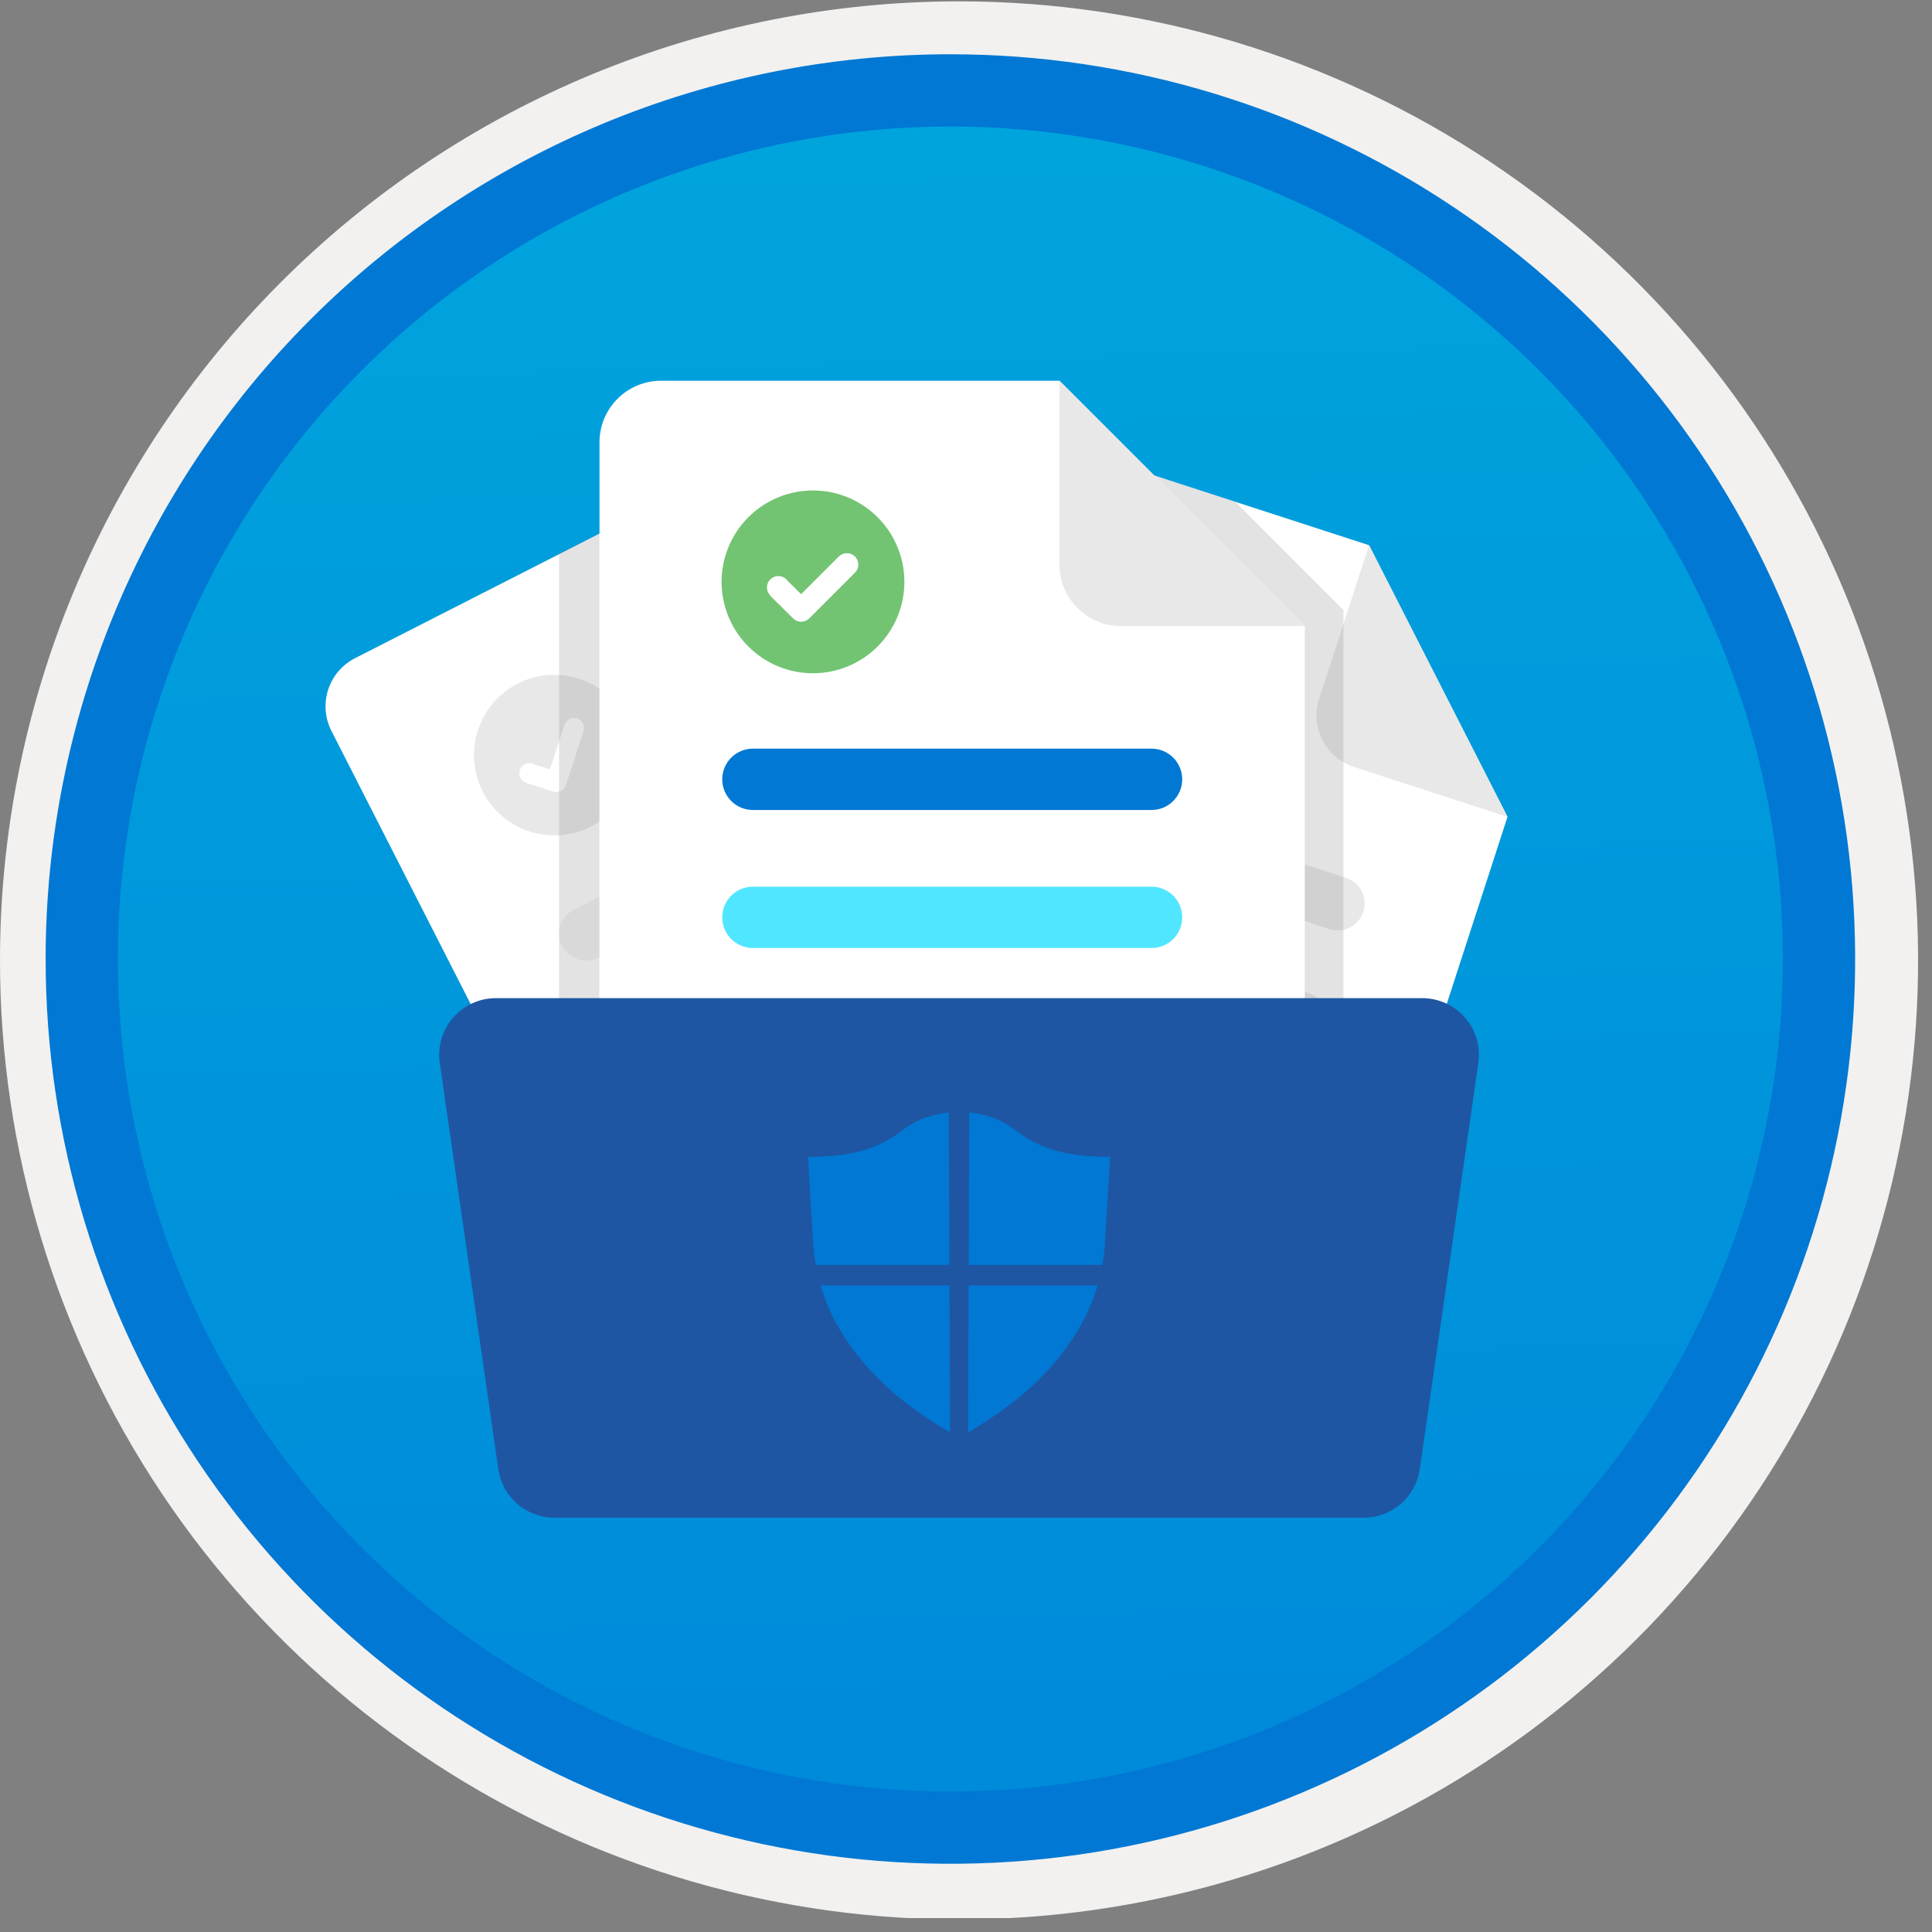 <svg width="100" height="100" viewBox="0 0 100 100" fill="none" xmlns="http://www.w3.org/2000/svg">
<rect x="0" y="0" width="100" height="100" fill="#808080" stroke="none"/>
<g clip-path="url(#clip0)">
<path d="M49.193 96.448C39.934 96.448 30.884 93.703 23.186 88.559C15.489 83.416 9.489 76.105 5.946 67.552C2.403 58.998 1.476 49.586 3.282 40.506C5.088 31.426 9.546 23.085 16.093 16.538C22.639 9.992 30.98 5.534 40.06 3.728C49.141 1.921 58.553 2.848 67.106 6.391C75.659 9.934 82.97 15.934 88.114 23.632C93.257 31.33 96.003 40.38 96.003 49.638C96.003 55.785 94.793 61.873 92.44 67.552C90.088 73.231 86.64 78.392 82.293 82.739C77.946 87.086 72.786 90.534 67.106 92.886C61.427 95.238 55.34 96.449 49.193 96.448V96.448Z" fill="url(#paint0_linear)"/>
<path fill-rule="evenodd" clip-rule="evenodd" d="M95.54 49.71C95.54 58.788 92.848 67.663 87.805 75.211C82.761 82.759 75.593 88.642 67.205 92.116C58.818 95.59 49.589 96.499 40.686 94.728C31.782 92.957 23.603 88.586 17.184 82.166C10.765 75.747 6.393 67.569 4.622 58.665C2.851 49.761 3.76 40.532 7.234 32.145C10.708 23.758 16.591 16.589 24.14 11.546C31.688 6.502 40.562 3.81 49.64 3.81C55.668 3.81 61.637 4.998 67.205 7.304C72.774 9.611 77.834 12.992 82.097 17.254C86.359 21.516 89.74 26.576 92.046 32.145C94.353 37.714 95.54 43.683 95.54 49.71V49.71ZM49.64 0.07C59.458 0.07 69.055 2.982 77.219 8.436C85.382 13.891 91.745 21.643 95.502 30.714C99.259 39.784 100.242 49.765 98.326 59.395C96.411 69.024 91.683 77.869 84.741 84.811C77.799 91.753 68.954 96.481 59.325 98.397C49.695 100.312 39.714 99.329 30.644 95.572C21.573 91.815 13.821 85.452 8.366 77.289C2.912 69.126 0 59.528 0 49.71C-0.001 43.191 1.283 36.736 3.777 30.713C6.272 24.69 9.928 19.217 14.538 14.608C19.147 9.998 24.62 6.342 30.643 3.847C36.666 1.353 43.121 0.07 49.64 0.07V0.07Z" fill="#F2F1F0"/>
<path fill-rule="evenodd" clip-rule="evenodd" d="M92.282 49.639C92.282 58.161 89.755 66.492 85.02 73.578C80.285 80.664 73.556 86.187 65.682 89.449C57.808 92.71 49.144 93.563 40.786 91.901C32.427 90.238 24.749 86.134 18.723 80.108C12.697 74.082 8.593 66.404 6.93 58.045C5.267 49.686 6.121 41.023 9.382 33.149C12.643 25.275 18.166 18.545 25.253 13.811C32.339 9.076 40.67 6.549 49.192 6.549C54.851 6.548 60.454 7.663 65.682 9.828C70.91 11.993 75.661 15.167 79.662 19.169C83.663 23.17 86.837 27.92 89.003 33.148C91.168 38.377 92.282 43.98 92.282 49.639V49.639ZM49.192 2.809C58.454 2.809 67.508 5.555 75.209 10.701C82.911 15.847 88.913 23.16 92.457 31.718C96.002 40.275 96.929 49.691 95.122 58.775C93.315 67.859 88.855 76.203 82.306 82.752C75.757 89.302 67.412 93.762 58.328 95.569C49.244 97.376 39.828 96.448 31.271 92.904C22.714 89.359 15.4 83.357 10.254 75.656C5.109 67.955 2.362 58.901 2.362 49.639C2.363 37.219 7.297 25.308 16.08 16.526C24.862 7.744 36.772 2.81 49.192 2.809V2.809Z" fill="#0078D4"/>
<path fill-rule="evenodd" clip-rule="evenodd" d="M44.503 41.863H29.091C28.313 41.866 27.568 42.176 27.018 42.726C26.468 43.276 26.158 44.021 26.155 44.799V52.138H73.125V49.202C73.123 48.424 72.813 47.679 72.263 47.129C71.713 46.579 70.967 46.269 70.189 46.267H48.172L44.503 41.863Z" fill="#003067"/>
<path fill-rule="evenodd" clip-rule="evenodd" d="M53.613 22.619C52.91 22.392 52.145 22.454 51.486 22.79C50.828 23.125 50.329 23.708 50.098 24.41L38.034 61.559C37.808 62.262 37.869 63.027 38.205 63.686C38.541 64.344 39.123 64.843 39.826 65.074L65.033 73.26C65.737 73.487 66.502 73.425 67.16 73.09C67.819 72.754 68.318 72.171 68.549 71.468L78.028 42.281L70.861 28.22L53.613 22.619Z" fill="white"/>
<path fill-rule="evenodd" clip-rule="evenodd" d="M70.067 39.694L78.028 42.279L70.861 28.219L68.276 36.179C68.049 36.883 68.111 37.648 68.447 38.306C68.782 38.965 69.365 39.464 70.067 39.694V39.694Z" fill="#E8E8E8"/>
<path fill-rule="evenodd" clip-rule="evenodd" d="M68.809 48.089L51.562 42.487C51.387 42.431 51.226 42.34 51.087 42.221C50.947 42.102 50.833 41.957 50.749 41.794C50.666 41.631 50.616 41.453 50.602 41.27C50.587 41.088 50.609 40.904 50.666 40.73C50.722 40.556 50.812 40.394 50.931 40.255C51.05 40.115 51.196 40.001 51.359 39.918C51.522 39.835 51.7 39.784 51.883 39.77C52.065 39.755 52.249 39.777 52.423 39.834L69.671 45.435C70.022 45.549 70.314 45.799 70.483 46.128C70.65 46.458 70.681 46.841 70.566 47.193C70.452 47.544 70.203 47.837 69.873 48.005C69.543 48.173 69.161 48.203 68.809 48.089V48.089Z" fill="#E8E8E8"/>
<path fill-rule="evenodd" clip-rule="evenodd" d="M66.87 54.057L49.623 48.456C49.271 48.342 48.979 48.092 48.811 47.763C48.643 47.433 48.612 47.05 48.727 46.698C48.841 46.347 49.09 46.054 49.42 45.886C49.749 45.718 50.132 45.688 50.484 45.803L67.732 51.404C68.083 51.518 68.376 51.767 68.543 52.097C68.712 52.427 68.742 52.809 68.627 53.161C68.513 53.513 68.264 53.805 67.934 53.973C67.605 54.141 67.222 54.172 66.87 54.057V54.057Z" fill="#E8E8E8"/>
<path fill-rule="evenodd" clip-rule="evenodd" d="M64.931 60.029L47.684 54.428C47.333 54.313 47.041 54.063 46.874 53.734C46.707 53.405 46.677 53.022 46.791 52.671C46.905 52.32 47.154 52.028 47.483 51.86C47.812 51.692 48.194 51.661 48.545 51.774L65.793 57.375C65.967 57.432 66.128 57.522 66.268 57.641C66.407 57.76 66.521 57.906 66.605 58.069C66.688 58.232 66.738 58.41 66.752 58.593C66.767 58.775 66.745 58.959 66.689 59.133C66.632 59.307 66.542 59.469 66.423 59.608C66.304 59.747 66.159 59.862 65.995 59.945C65.832 60.028 65.654 60.078 65.472 60.093C65.289 60.107 65.105 60.085 64.931 60.029V60.029Z" fill="#E8E8E8"/>
<path fill-rule="evenodd" clip-rule="evenodd" d="M62.992 65.998L45.745 60.396C45.394 60.281 45.103 60.032 44.935 59.703C44.768 59.373 44.738 58.991 44.852 58.64C44.966 58.289 45.215 57.997 45.544 57.829C45.873 57.661 46.255 57.63 46.606 57.743L63.854 63.344C64.028 63.401 64.189 63.491 64.329 63.61C64.468 63.729 64.582 63.874 64.666 64.037C64.749 64.201 64.799 64.379 64.814 64.561C64.828 64.744 64.806 64.927 64.75 65.102C64.693 65.276 64.603 65.437 64.484 65.577C64.365 65.716 64.219 65.831 64.056 65.914C63.893 65.997 63.715 66.047 63.532 66.061C63.35 66.076 63.166 66.054 62.992 65.998V65.998Z" fill="#E8E8E8"/>
<path fill-rule="evenodd" clip-rule="evenodd" d="M56.086 37.413C55.304 37.159 54.615 36.679 54.105 36.033C53.596 35.387 53.29 34.605 53.225 33.785C53.161 32.965 53.34 32.145 53.742 31.427C54.144 30.71 54.749 30.128 55.482 29.754C56.215 29.381 57.041 29.233 57.858 29.329C58.675 29.426 59.444 29.763 60.07 30.297C60.695 30.831 61.148 31.538 61.371 32.329C61.595 33.121 61.578 33.961 61.324 34.743C60.984 35.791 60.24 36.662 59.258 37.163C58.276 37.663 57.135 37.753 56.086 37.413V37.413Z" fill="#72C472"/>
<path fill-rule="evenodd" clip-rule="evenodd" d="M59.543 32.952C59.48 32.829 59.371 32.736 59.24 32.693C59.109 32.651 58.967 32.662 58.844 32.725L56.684 33.824L56.285 33.05C56.277 33.025 56.268 33.001 56.257 32.977C56.195 32.855 56.087 32.762 55.956 32.719C55.826 32.676 55.684 32.686 55.561 32.748C55.438 32.809 55.345 32.916 55.301 33.046C55.257 33.176 55.266 33.318 55.327 33.442L55.319 33.446L55.996 34.758C56.059 34.881 56.167 34.974 56.299 35.017C56.43 35.059 56.572 35.048 56.696 34.986L59.314 33.651L59.316 33.651C59.377 33.62 59.431 33.577 59.475 33.525C59.52 33.473 59.553 33.413 59.574 33.348C59.596 33.283 59.604 33.215 59.598 33.147C59.593 33.079 59.574 33.013 59.543 32.952V32.952Z" fill="white"/>
<path fill-rule="evenodd" clip-rule="evenodd" d="M18.369 34.071C17.712 34.409 17.214 34.993 16.986 35.696C16.758 36.399 16.817 37.164 17.151 37.824L34.888 72.622C35.225 73.279 35.809 73.777 36.513 74.005C37.216 74.234 37.98 74.174 38.64 73.841L62.253 61.805C62.911 61.467 63.408 60.883 63.637 60.18C63.865 59.477 63.806 58.712 63.472 58.052L49.536 30.711L34.526 25.836L18.369 34.071Z" fill="white"/>
<path fill-rule="evenodd" clip-rule="evenodd" d="M42.079 34.511L49.536 30.711L34.526 25.836L38.326 33.293C38.664 33.95 39.248 34.448 39.951 34.676C40.654 34.904 41.419 34.845 42.079 34.511V34.511Z" fill="#E8E8E8"/>
<path fill-rule="evenodd" clip-rule="evenodd" d="M47.123 41.337L30.966 49.572C30.637 49.74 30.254 49.77 29.902 49.656C29.55 49.542 29.258 49.292 29.09 48.963C28.922 48.633 28.892 48.25 29.006 47.898C29.12 47.546 29.37 47.254 29.699 47.086L45.856 38.851C46.019 38.768 46.197 38.718 46.379 38.703C46.562 38.689 46.746 38.711 46.92 38.767C47.094 38.824 47.255 38.914 47.395 39.033C47.534 39.152 47.649 39.297 47.732 39.461C47.815 39.624 47.865 39.802 47.88 39.984C47.894 40.167 47.872 40.351 47.816 40.525C47.759 40.699 47.669 40.861 47.55 41C47.431 41.139 47.286 41.254 47.123 41.337L47.123 41.337Z" fill="#F2F2F2"/>
<path fill-rule="evenodd" clip-rule="evenodd" d="M49.973 46.928L33.817 55.163C33.487 55.33 33.105 55.36 32.753 55.245C32.402 55.131 32.111 54.882 31.943 54.553C31.775 54.223 31.744 53.841 31.858 53.489C31.972 53.138 32.221 52.846 32.55 52.677L48.706 44.442C48.869 44.359 49.047 44.308 49.23 44.294C49.413 44.279 49.597 44.3 49.772 44.357C49.946 44.413 50.108 44.504 50.247 44.623C50.387 44.742 50.501 44.887 50.585 45.05C50.668 45.214 50.718 45.392 50.733 45.575C50.747 45.758 50.725 45.942 50.668 46.116C50.611 46.29 50.521 46.452 50.401 46.591C50.282 46.73 50.137 46.845 49.973 46.928V46.928Z" fill="#F2F2F2"/>
<path fill-rule="evenodd" clip-rule="evenodd" d="M52.824 52.523L36.667 60.758C36.338 60.925 35.955 60.955 35.604 60.841C35.253 60.726 34.961 60.477 34.793 60.148C34.625 59.819 34.595 59.436 34.709 59.085C34.823 58.733 35.071 58.441 35.4 58.273L51.557 50.038C51.886 49.87 52.269 49.841 52.62 49.955C52.971 50.07 53.263 50.319 53.431 50.648C53.599 50.977 53.629 51.36 53.515 51.711C53.401 52.063 53.153 52.355 52.824 52.523V52.523Z" fill="#F2F2F2"/>
<path fill-rule="evenodd" clip-rule="evenodd" d="M55.674 58.114L39.518 66.349C39.188 66.517 38.805 66.547 38.454 66.433C38.102 66.319 37.81 66.07 37.642 65.74C37.474 65.41 37.443 65.028 37.558 64.676C37.672 64.324 37.921 64.032 38.251 63.864L54.407 55.629C54.737 55.461 55.12 55.431 55.472 55.545C55.824 55.659 56.116 55.908 56.284 56.238C56.452 56.568 56.482 56.95 56.368 57.302C56.253 57.654 56.004 57.946 55.674 58.114V58.114Z" fill="#F2F2F2"/>
<path fill-rule="evenodd" clip-rule="evenodd" d="M30.579 42.788C29.846 43.161 29.019 43.309 28.203 43.212C27.386 43.116 26.616 42.779 25.991 42.245C25.366 41.711 24.913 41.004 24.689 40.213C24.466 39.421 24.483 38.581 24.736 37.799C24.991 37.017 25.471 36.328 26.116 35.819C26.762 35.309 27.544 35.003 28.364 34.939C29.184 34.874 30.004 35.054 30.722 35.456C31.439 35.857 32.022 36.463 32.395 37.195C32.896 38.178 32.986 39.319 32.645 40.368C32.305 41.416 31.561 42.287 30.579 42.788V42.788Z" fill="#E8E8E8"/>
<path fill-rule="evenodd" clip-rule="evenodd" d="M29.869 37.185C29.738 37.143 29.595 37.154 29.472 37.217C29.349 37.279 29.256 37.388 29.214 37.52L28.464 39.824L27.634 39.559C27.612 39.546 27.588 39.536 27.563 39.528C27.433 39.485 27.291 39.496 27.169 39.558C27.047 39.62 26.953 39.727 26.91 39.857C26.867 39.987 26.876 40.129 26.937 40.252C26.998 40.375 27.105 40.469 27.234 40.513L27.231 40.522L28.638 40.971C28.769 41.014 28.912 41.002 29.035 40.94C29.158 40.877 29.251 40.768 29.294 40.637L30.202 37.842L30.203 37.84C30.224 37.775 30.232 37.707 30.227 37.639C30.221 37.571 30.203 37.505 30.172 37.444C30.141 37.383 30.098 37.329 30.046 37.285C29.994 37.24 29.934 37.207 29.869 37.185Z" fill="white"/>
<path opacity="0.2" fill-rule="evenodd" clip-rule="evenodd" d="M28.937 56.213H31.03V27.621L28.937 28.633V56.213Z" fill="#767676"/>
<path opacity="0.2" d="M69.536 67.322V31.574L63.931 25.97L53.613 22.619C52.91 22.392 52.145 22.454 51.486 22.79C50.828 23.125 50.328 23.708 50.098 24.41L38.034 61.559C37.808 62.262 37.869 63.027 38.205 63.686C38.541 64.344 39.123 64.843 39.826 65.074L62.681 72.496H64.362C65.734 72.494 67.049 71.949 68.019 70.979C68.989 70.009 69.534 68.694 69.536 67.322Z" fill="#767676"/>
<path fill-rule="evenodd" clip-rule="evenodd" d="M34.205 19.707C33.363 19.709 32.557 20.045 31.962 20.64C31.368 21.234 31.032 22.04 31.03 22.881V67.323C31.032 68.165 31.368 68.971 31.962 69.566C32.557 70.16 33.363 70.496 34.205 70.498H64.362C65.203 70.496 66.009 70.16 66.604 69.566C67.198 68.971 67.534 68.165 67.536 67.323V32.405L54.838 19.707H34.205Z" fill="white"/>
<path fill-rule="evenodd" clip-rule="evenodd" d="M58.013 32.405H67.536L54.838 19.707V29.23C54.841 30.072 55.176 30.878 55.771 31.472C56.365 32.067 57.171 32.402 58.013 32.405V32.405Z" fill="#E8E8E8"/>
<path fill-rule="evenodd" clip-rule="evenodd" d="M59.6 41.924H38.966C38.546 41.923 38.143 41.756 37.846 41.458C37.55 41.161 37.383 40.758 37.383 40.337C37.383 39.917 37.55 39.514 37.846 39.216C38.143 38.919 38.546 38.751 38.966 38.75H59.6C59.809 38.749 60.015 38.79 60.209 38.87C60.401 38.949 60.577 39.066 60.725 39.214C60.873 39.361 60.99 39.536 61.07 39.729C61.15 39.922 61.191 40.128 61.191 40.337C61.191 40.546 61.15 40.753 61.07 40.946C60.99 41.138 60.873 41.313 60.725 41.461C60.577 41.608 60.401 41.725 60.209 41.805C60.015 41.884 59.809 41.925 59.6 41.924H59.6Z" fill="#0078D4"/>
<path fill-rule="evenodd" clip-rule="evenodd" d="M59.6 49.069H38.966C38.546 49.068 38.143 48.9 37.846 48.603C37.55 48.305 37.383 47.902 37.383 47.482C37.383 47.062 37.55 46.658 37.846 46.361C38.143 46.063 38.546 45.896 38.966 45.895H59.6C59.809 45.894 60.015 45.935 60.209 46.014C60.401 46.094 60.577 46.211 60.725 46.358C60.873 46.505 60.99 46.681 61.07 46.873C61.15 47.066 61.191 47.273 61.191 47.482C61.191 47.691 61.15 47.897 61.07 48.09C60.99 48.283 60.873 48.458 60.725 48.605C60.577 48.753 60.401 48.87 60.209 48.949C60.015 49.029 59.809 49.069 59.6 49.069H59.6Z" fill="#50E6FF"/>
<path fill-rule="evenodd" clip-rule="evenodd" d="M59.6 56.21H38.966C38.546 56.209 38.143 56.041 37.846 55.743C37.55 55.446 37.383 55.043 37.383 54.622C37.383 54.202 37.55 53.799 37.846 53.502C38.143 53.204 38.546 53.036 38.966 53.035H59.6C59.809 53.035 60.015 53.075 60.209 53.155C60.401 53.234 60.577 53.351 60.725 53.499C60.873 53.646 60.99 53.821 61.07 54.014C61.15 54.207 61.191 54.414 61.191 54.622C61.191 54.831 61.15 55.038 61.07 55.231C60.99 55.423 60.873 55.599 60.725 55.746C60.577 55.894 60.401 56.01 60.209 56.09C60.015 56.169 59.809 56.21 59.6 56.21H59.6Z" fill="#9CEBFF"/>
<path fill-rule="evenodd" clip-rule="evenodd" d="M59.6 63.354H38.966C38.546 63.353 38.143 63.185 37.846 62.888C37.55 62.59 37.383 62.187 37.383 61.767C37.383 61.347 37.55 60.944 37.846 60.646C38.143 60.348 38.546 60.181 38.966 60.18H59.6C59.809 60.179 60.015 60.22 60.209 60.299C60.401 60.379 60.577 60.496 60.725 60.643C60.873 60.791 60.99 60.966 61.07 61.159C61.15 61.351 61.191 61.558 61.191 61.767C61.191 61.976 61.15 62.182 61.07 62.375C60.99 62.568 60.873 62.743 60.725 62.891C60.577 63.038 60.401 63.155 60.209 63.234C60.015 63.314 59.809 63.355 59.6 63.354H59.6Z" fill="#C3F1FF"/>
<path fill-rule="evenodd" clip-rule="evenodd" d="M42.08 34.848C41.144 34.848 40.23 34.571 39.452 34.051C38.674 33.531 38.067 32.792 37.709 31.928C37.351 31.064 37.258 30.112 37.44 29.195C37.623 28.277 38.073 27.434 38.735 26.772C39.396 26.111 40.239 25.66 41.157 25.478C42.075 25.295 43.026 25.389 43.89 25.747C44.755 26.105 45.494 26.711 46.013 27.489C46.533 28.267 46.811 29.182 46.811 30.117C46.811 31.372 46.312 32.575 45.425 33.463C44.538 34.35 43.335 34.848 42.08 34.848V34.848Z" fill="#72C472"/>
<path fill-rule="evenodd" clip-rule="evenodd" d="M44.253 28.806C44.142 28.695 43.992 28.633 43.835 28.633C43.678 28.633 43.527 28.695 43.416 28.806L41.466 30.755L40.761 30.057C40.745 30.033 40.726 30.01 40.706 29.989C40.595 29.879 40.446 29.817 40.29 29.816C40.134 29.816 39.984 29.877 39.873 29.986C39.762 30.095 39.699 30.244 39.697 30.4C39.695 30.555 39.754 30.706 39.863 30.818L39.855 30.825L41.049 32.008C41.16 32.119 41.311 32.181 41.468 32.181C41.625 32.181 41.775 32.119 41.886 32.008L44.251 29.644L44.253 29.642C44.308 29.587 44.352 29.522 44.381 29.45C44.411 29.379 44.426 29.302 44.426 29.224C44.426 29.146 44.411 29.07 44.381 28.998C44.352 28.926 44.308 28.861 44.253 28.806V28.806Z" fill="white"/>
<path fill-rule="evenodd" clip-rule="evenodd" d="M76.519 55.019L73.488 76.041C73.387 76.74 73.038 77.379 72.504 77.841C71.971 78.303 71.288 78.558 70.582 78.558H28.698C27.992 78.558 27.31 78.303 26.776 77.841C26.243 77.379 25.893 76.74 25.793 76.041L22.762 55.019C22.701 54.602 22.732 54.177 22.85 53.773C22.969 53.37 23.172 52.996 23.448 52.678C23.724 52.359 24.064 52.104 24.447 51.929C24.83 51.755 25.246 51.664 25.667 51.664H73.613C74.034 51.664 74.45 51.755 74.833 51.929C75.216 52.104 75.557 52.359 75.832 52.678C76.108 52.996 76.312 53.37 76.43 53.773C76.549 54.177 76.579 54.602 76.519 55.019V55.019Z" fill="#1F56A3"/>
<path d="M50.17 57.578C50.602 57.625 51.026 57.723 51.434 57.87C51.846 58.024 52.232 58.242 52.577 58.516C52.929 58.789 53.311 59.022 53.715 59.21C54.099 59.387 54.499 59.525 54.91 59.623C55.32 59.721 55.736 59.788 56.156 59.825C56.578 59.861 57.011 59.879 57.456 59.879L57.191 64.39C57.18 64.572 57.164 64.753 57.144 64.933C57.123 65.113 57.094 65.292 57.057 65.471H50.139L50.17 57.578ZM41.824 59.879C42.264 59.879 42.694 59.861 43.116 59.825C43.539 59.788 43.958 59.721 44.371 59.623C44.782 59.527 45.182 59.389 45.565 59.21C45.972 59.017 46.356 58.781 46.712 58.506C47.055 58.237 47.438 58.022 47.847 57.87C48.255 57.723 48.679 57.625 49.11 57.578L49.141 65.471H42.223C42.192 65.292 42.166 65.113 42.145 64.933C42.124 64.753 42.105 64.572 42.09 64.39L41.824 59.879ZM49.175 74.144C48.467 73.731 47.783 73.28 47.126 72.791C46.439 72.281 45.796 71.713 45.205 71.094C44.598 70.459 44.057 69.763 43.59 69.018C43.105 68.245 42.729 67.409 42.471 66.533H49.145L49.175 74.144ZM50.135 66.533H56.81C56.552 67.409 56.175 68.245 55.691 69.018C55.224 69.763 54.683 70.459 54.076 71.094C53.485 71.713 52.842 72.281 52.154 72.791C51.497 73.28 50.813 73.731 50.105 74.144L50.135 66.533Z" fill="#0078D4"/>
</g>
<defs>
<linearGradient id="paint0_linear" x1="47.422" y1="-15.155" x2="51.405" y2="130.613" gradientUnits="userSpaceOnUse">
<stop stop-color="#00ABDE"/>
<stop offset="1" stop-color="#007ED8"/>
</linearGradient>
<clipPath id="clip0">
<rect width="99.28" height="99.28" fill="white"/>
</clipPath>
</defs>
</svg>
